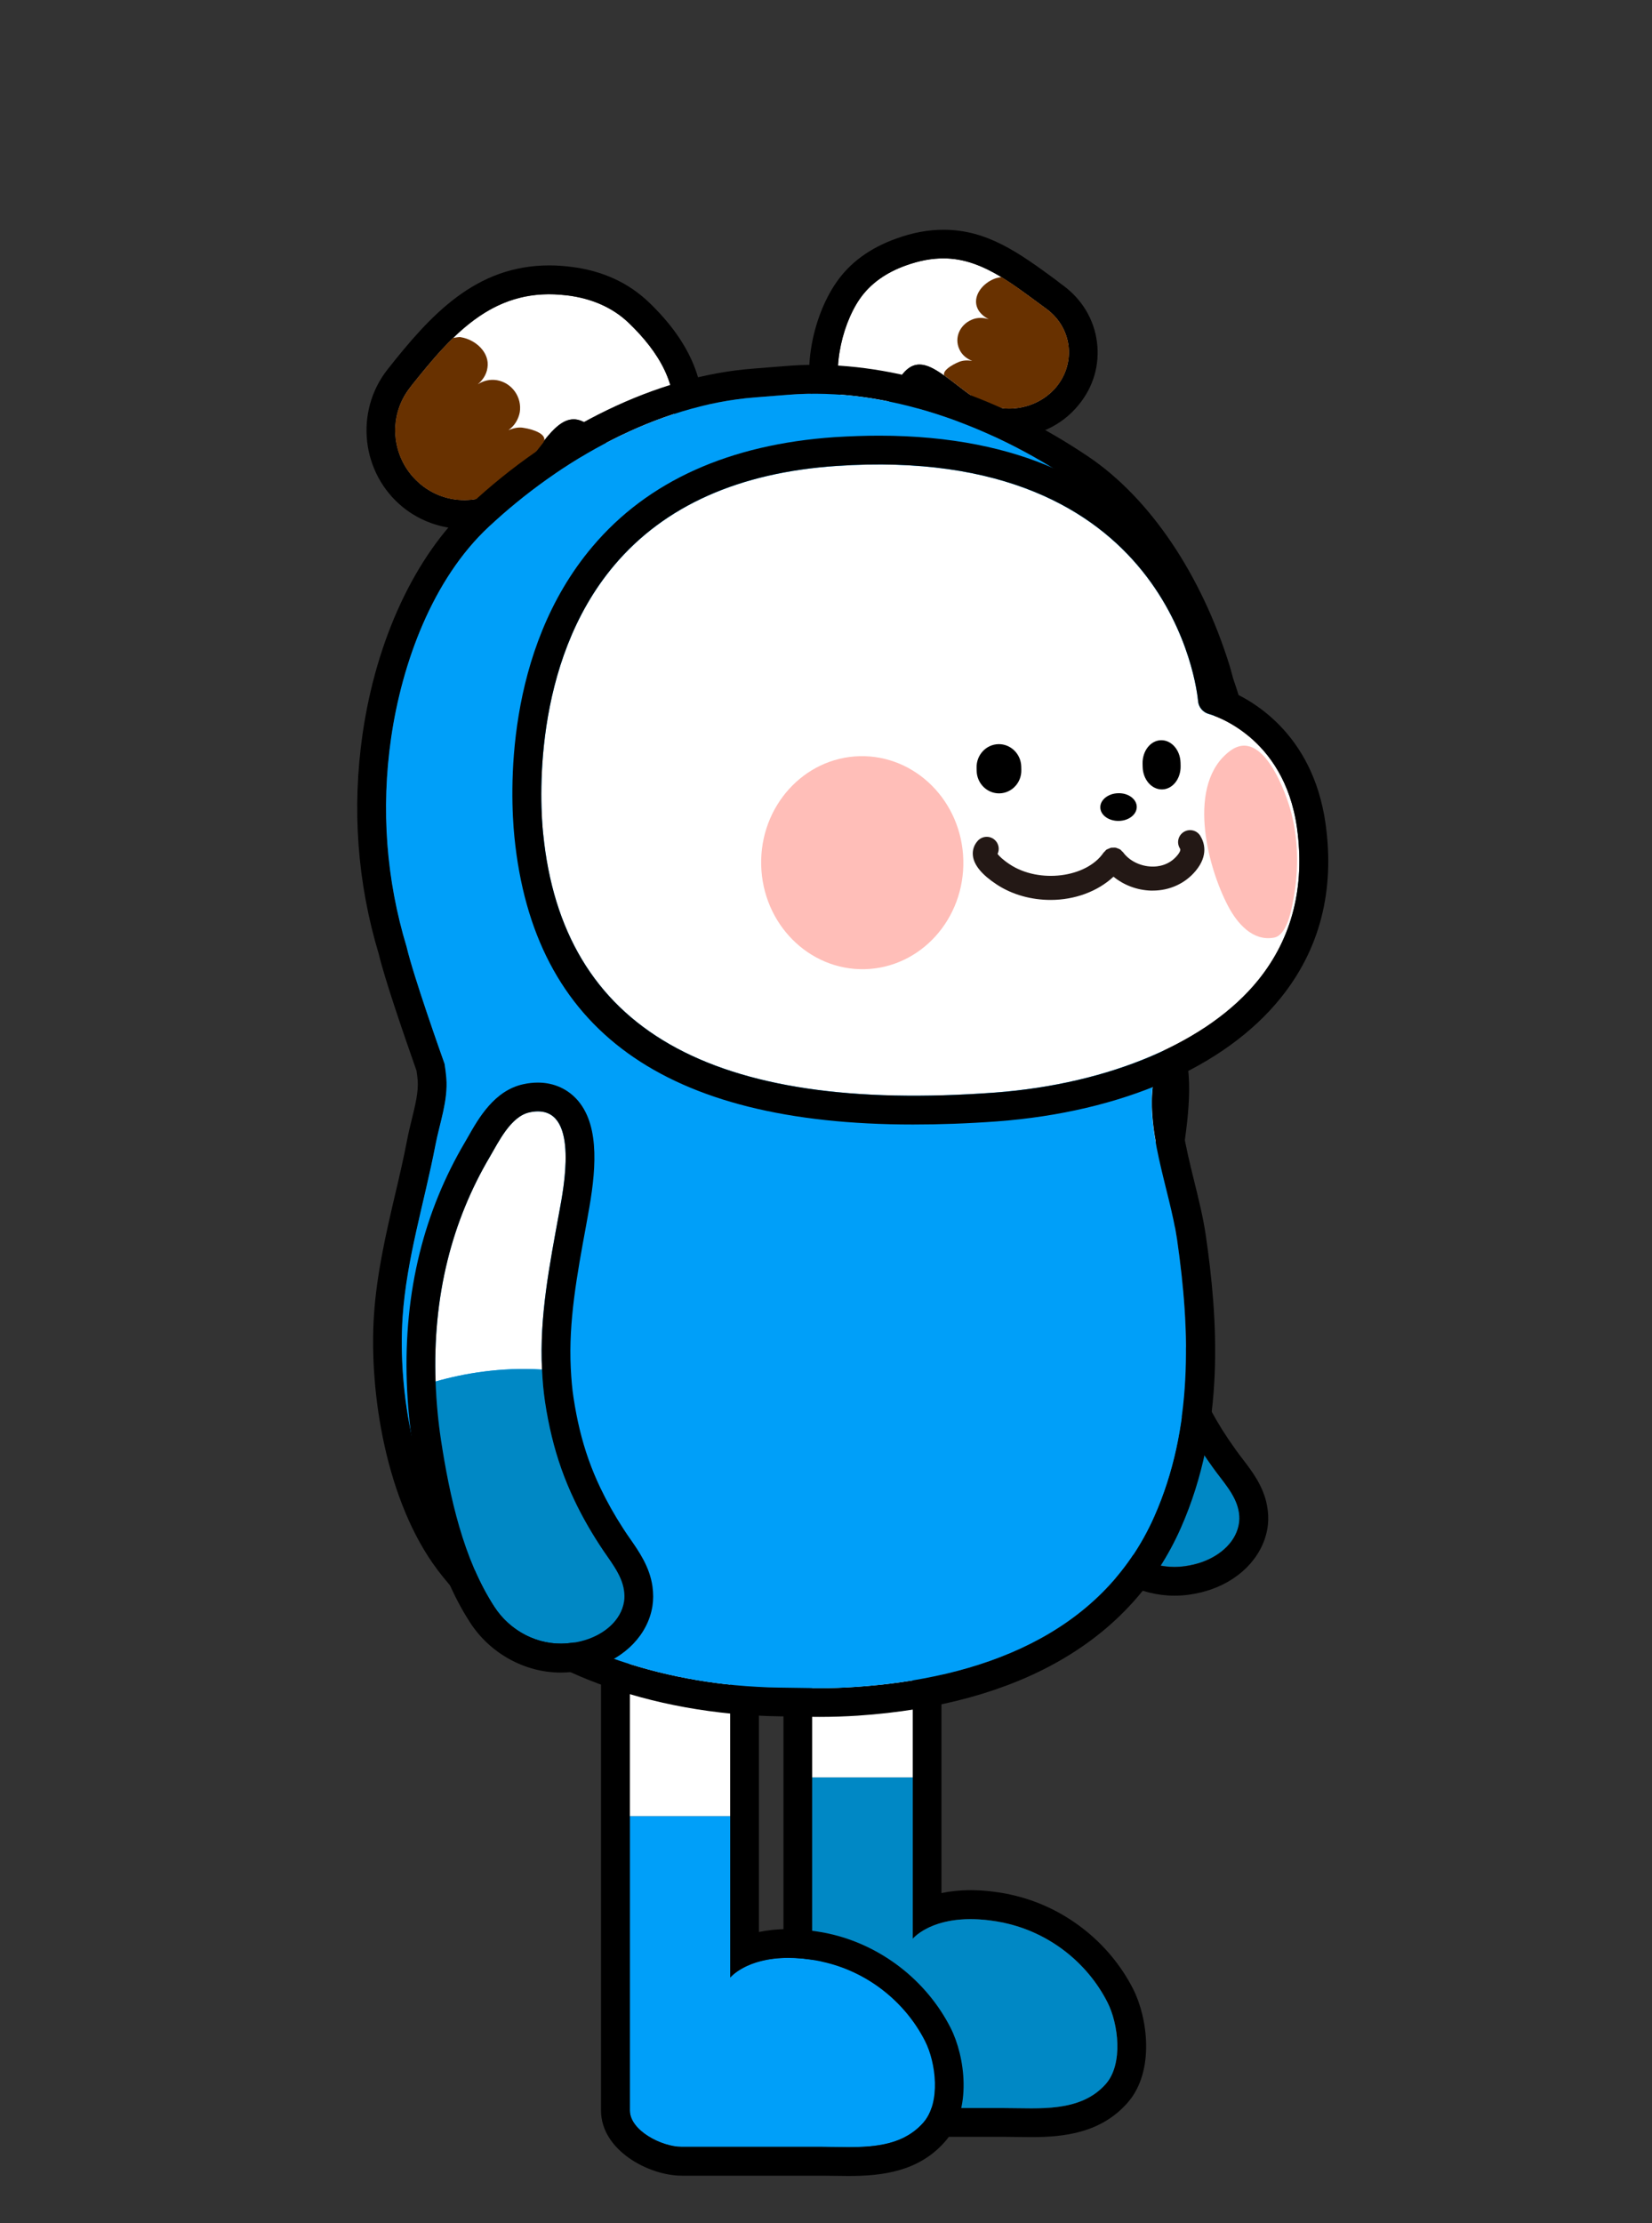 <?xml version="1.0" encoding="utf-8"?>
<!-- Generator: Adobe Illustrator 24.1.1, SVG Export Plug-In . SVG Version: 6.00 Build 0)  -->
<svg version="1.1" id="Layer_1" xmlns="http://www.w3.org/2000/svg" xmlns:xlink="http://www.w3.org/1999/xlink" x="0px" y="0px"
	 viewBox="0 0 226.71 305" style="enable-background:new 0 0 226.71 305;" xml:space="preserve">
<rect x="0" y="0" width="226.71" height="305" fill="#333333" stroke="none"/>
<g>
	<path style="fill:#FFFFFF;" d="M124.29,36.42c-2.59,0.92-4.82,2.42-6.33,4.62c-2.58,3.77-4.06,10.65-2.05,14.89
		c0.7,1.48,2.46,0.44,4.51,0.09c2.43-0.41,1.73-2.64,3.5-4.76c2.54-3.04,5.2,0.07,9.62,3.23c3.56,2.56,8.68,1.92,11.44-1.43
		c2.76-3.35,2.14-8.14-1.39-10.72C136.76,37.35,132.24,33.58,124.29,36.42z"/>
	<path d="M112.35,57.61c0.89,1.91,2.7,3.02,4.83,3.02c1.02,0,1.94-0.23,2.76-0.46c0.36-0.1,0.76-0.2,1.15-0.26
		c3.71-0.62,4.73-3.48,5.23-4.83c0.13-0.3,0.23-0.56,0.33-0.76c0.66,0.39,1.58,1.12,2.3,1.68c0.33,0.26,0.69,0.53,1.05,0.79
		c0.39,0.3,0.82,0.59,1.25,0.92c2.1,1.51,4.6,2.3,7.23,2.3c3.75,0,7.23-1.61,9.53-4.44c2.04-2.47,2.93-5.52,2.53-8.64
		c-0.39-3.09-2.04-5.85-4.63-7.76l-0.49-0.36l-0.49-0.39c-5.06-3.71-9.43-6.9-15.45-6.9c-2.1,0-4.24,0.39-6.51,1.22
		c-3.58,1.28-6.38,3.32-8.25,6.08C111.43,43.61,109.66,51.95,112.35,57.61z M117.97,41.04c1.51-2.2,3.75-3.68,6.31-4.6
		c1.91-0.69,3.58-0.99,5.19-0.99c2.86,0,5.36,1.02,7.95,2.56c1.94,1.18,3.91,2.7,6.15,4.34c3.55,2.56,4.14,7.36,1.41,10.72
		c-1.64,1.97-4.08,2.99-6.51,2.99c-1.74,0-3.48-0.49-4.93-1.58c-1.51-1.08-2.79-2.14-3.98-2.99h-0.03
		c-1.25-0.89-2.33-1.48-3.35-1.48c-0.79,0-1.54,0.36-2.27,1.25c-1.77,2.1-1.05,4.34-3.48,4.77c-1.25,0.2-2.4,0.66-3.25,0.66
		c-0.56,0-0.99-0.16-1.28-0.76C113.9,51.69,115.37,44.82,117.97,41.04z"/>
	<path style="fill:#683100;" d="M129.57,51.49c1.18,0.85,2.47,1.91,3.98,2.99c1.45,1.08,3.19,1.58,4.93,1.58
		c2.43,0,4.86-1.02,6.51-2.99c2.73-3.35,2.14-8.15-1.41-10.72c-2.24-1.64-4.21-3.16-6.15-4.34c-0.3,0.07-0.89,0.07-1.84,0.69
		c-0.03,0-0.03,0-0.03,0.03c-1.22,0.82-2.01,2.27-1.41,3.58c0.3,0.66,0.89,1.15,1.54,1.48c-0.76-0.23-1.58-0.26-2.33,0.07
		c-1.64,0.69-2.43,2.47-1.71,4.04c0.33,0.76,0.99,1.31,1.77,1.61c-0.62-0.1-1.25-0.1-1.87,0.16
		C130.59,50.08,129.34,50.84,129.57,51.49z"/>
</g>
<g>
	<path style="fill:#FFFFFF;" d="M77.89,40.54c3.18,0.4,6.13,1.58,8.46,3.82c3.99,3.84,6.99,8.53,5.95,14.22
		c-0.36,1.98-3.61,3.73-6.02,3.88c-2.86,0.18-2.68-1.91-5.28-3.98c-3.74-2.97-5.83,1.54-9.89,6.59c-3.27,4.09-9.22,4.74-13.29,1.45
		c-4.07-3.29-4.76-9.25-1.53-13.36C62.52,45.23,68.12,39.31,77.89,40.54z"/>
	<path d="M71.48,64.58c1.02-1.25,2.5-3.16,3.03-3.82c0.07-0.1,0.13-0.2,0.16-0.3C73.69,61.64,72.67,63.06,71.48,64.58z"/>
	<path d="M89.1,41.52c-2.83-2.73-6.42-4.38-10.7-4.91c-1.02-0.13-2.04-0.2-3-0.2c-10.14,0-16.3,6.78-22.23,14.29
		c-4.55,5.8-3.59,14.26,2.14,18.9c2.37,1.91,5.37,2.96,8.4,2.96c4.12,0,7.9-1.84,10.47-5.04c0.76-0.92,1.42-1.84,2.07-2.7
		c0.79-1.05,1.81-2.4,2.5-3.1c0.43,0.43,0.76,0.82,1.12,1.32c0.96,1.25,2.57,3.36,6.06,3.36h0.56c3.43-0.23,8.86-2.63,9.68-7.15
		C97.3,53.11,94.93,47.12,89.1,41.52z M92.3,58.58c-0.36,1.98-3.62,3.72-6.03,3.89h-0.33c-2.5,0-2.44-2.01-4.94-3.99
		c-0.82-0.66-1.58-0.96-2.27-0.96c-1.42,0-2.7,1.19-4.05,2.93c-0.03,0.1-0.1,0.2-0.16,0.3c-0.53,0.66-2.01,2.57-3.03,3.82
		c-0.13,0.16-0.26,0.36-0.4,0.49c-0.23,0.3-0.49,0.59-0.76,0.82c-3.36,3.33-8.76,3.69-12.52,0.63c-4.08-3.29-4.78-9.25-1.55-13.34
		c0.07-0.1,0.16-0.2,0.26-0.36c1.91-2.37,3.72-4.58,5.66-6.46c3.75-3.62,7.81-5.99,13.21-5.99c0.79,0,1.61,0.07,2.5,0.16
		c3.16,0.4,6.13,1.58,8.43,3.82C90.32,48.21,93.32,52.88,92.3,58.58z"/>
	<path style="fill:#683100;" d="M74.68,60.46c-0.03,0.1-0.1,0.2-0.16,0.3c-0.53,0.66-2.01,2.57-3.03,3.82
		c-0.13,0.16-0.26,0.36-0.4,0.49c-0.23,0.3-0.49,0.56-0.76,0.82c-3.36,3.33-8.76,3.69-12.52,0.63c-4.08-3.29-4.78-9.25-1.55-13.34
		c0.07-0.1,0.16-0.2,0.26-0.36c1.91-2.37,3.72-4.58,5.66-6.46c0.26-0.03,0.89-0.16,1.05-0.1c2.07,0.33,4.02,2.14,3.66,4.22
		c-0.13,0.92-0.66,1.68-1.32,2.24c0.76-0.49,1.68-0.72,2.63-0.56c2.07,0.36,3.46,2.34,3.13,4.41c-0.2,1.02-0.76,1.88-1.55,2.44
		c0.66-0.26,1.38-0.46,2.14-0.3C73.23,58.91,74.94,59.54,74.68,60.46z"/>
</g>
<g>
	<path d="M120.49,203.61c2.62,0,4.76,2.13,4.76,4.76v35.48v22.13c0,0,2.19-2.7,7.97-2.7c1.27,0,2.71,0.13,4.34,0.45
		c0.06,0.01,0.33,0.08,0.33,0.08c6.04,1.31,11.29,5.37,14.09,10.87c1.52,2.98,2.18,8.45-0.21,11.18c-2.63,3.01-6.51,3.38-10.27,3.38
		c-1.23,0-2.46-0.04-3.62-0.04h-15.86h-3.43c-2.76,0-7.12-2.24-7.12-4.99v-40.36h0v-35.48
		C111.48,205.74,117.87,203.61,120.49,203.61 M120.49,199.66c-2.75,0-12.97,2.18-12.97,8.71v35.48l0,40.36
		c0,5.46,6.56,8.94,11.08,8.94h3.43h15.86c0.55,0,1.12,0.01,1.69,0.02c0.64,0.01,1.28,0.02,1.93,0.02c4.51,0,9.6-0.56,13.25-4.74
		c3.78-4.33,2.71-11.71,0.75-15.57c-3.33-6.55-9.6-11.39-16.78-12.95l-0.33-0.08c-1.86-0.36-3.57-0.54-5.18-0.54
		c-1.51,0-2.84,0.15-4.02,0.4v-15.88v-35.48C129.2,203.57,125.3,199.66,120.49,199.66L120.49,199.66z"/>
	<path style="fill:#FFFFFF;" d="M125.26,208.37v35.47h-13.8v-35.47c0-2.63,6.42-4.74,9.02-4.74
		C123.12,203.63,125.26,205.73,125.26,208.37z"/>
	<path style="fill-rule:evenodd;clip-rule:evenodd;fill:#0088C5;" d="M151.78,285.87c-3.49,3.98-9.19,3.33-13.9,3.33h-19.27
		c-2.77,0-7.15-2.24-7.15-4.97v-40.38h13.8v22.13c0,0,3.26-4.02,12.28-2.24c0.07,0,0.33,0.07,0.33,0.07
		c6.06,1.32,11.3,5.37,14.1,10.87C153.49,277.66,154.15,283.13,151.78,285.87z"/>
</g>
<g>
	<path style="fill:#FFFFFF;" d="M100.2,213.7v35.47H86.43V213.7c0-2.63,6.39-4.78,9.02-4.78C98.06,208.93,100.2,211.07,100.2,213.7z
		"/>
	<path style="fill-rule:evenodd;clip-rule:evenodd;fill:#009FF9;" d="M126.75,291.17c-3.49,4.02-9.19,3.36-13.9,3.36h-19.3
		c-2.73,0-7.11-2.24-7.11-5.01v-40.35h13.77v22.13c0,0,3.26-4.02,12.32-2.27c0.07,0.03,0.33,0.1,0.33,0.1
		c6.03,1.28,11.3,5.37,14.1,10.87C128.46,282.97,129.12,288.43,126.75,291.17z"/>
	<path d="M95.45,208.94c2.62,0,4.76,2.13,4.76,4.75v35.48v22.13c0,0,2.19-2.7,7.97-2.7c1.27,0,2.71,0.13,4.34,0.45
		c0.06,0.01,0.33,0.08,0.33,0.08c6.04,1.31,11.29,5.37,14.09,10.87c1.52,2.98,2.18,8.45-0.21,11.18c-2.63,3.01-6.5,3.38-10.27,3.38
		c-1.24,0-2.46-0.04-3.62-0.04H96.99h-3.43c-2.76,0-7.12-2.24-7.12-4.99v-40.36h0V213.7C86.43,211.07,92.83,208.94,95.45,208.94
		 M95.45,204.99c-2.75,0-12.97,2.18-12.97,8.71v35.48l0,40.36c0,5.46,6.56,8.94,11.08,8.94h3.43h15.86c0.55,0,1.12,0.01,1.69,0.02
		c0.64,0.01,1.28,0.02,1.93,0.02c4.5,0,9.6-0.56,13.24-4.74c3.78-4.33,2.71-11.71,0.75-15.57c-3.33-6.55-9.6-11.39-16.78-12.95
		l-0.28-0.06c-1.91-0.37-3.62-0.55-5.23-0.55c-1.51,0-2.84,0.15-4.02,0.4v-15.88V213.7C104.16,208.89,100.25,204.99,95.45,204.99
		L95.45,204.99z"/>
</g>
<g>
	<path style="fill:#FFFFFF;" d="M157.34,177.51c-0.7-7.25,0.35-14.23,1.36-21.71c0.45-3.31,2.28-15.3-4.73-13.46
		c-2.54,0.67-4.05,4.28-5.16,6.37c-2.41,4.55-4.11,9.4-5.1,14.36c-1.11,5.56-1.33,11.19-0.87,16.77
		C146.55,178.57,151.66,177.42,157.34,177.51z"/>
	<path style="fill:#0088C5;" d="M166.42,201.26c-0.05-0.08-0.11-0.15-0.16-0.23c-1.41-1.97-2.6-3.89-3.64-5.82
		c-1.48-2.76-2.62-5.56-3.51-8.61c-0.44-1.5-0.82-3.07-1.15-4.72c-0.29-1.48-0.48-2.93-0.62-4.38c-5.67-0.09-10.79,1.06-14.51,2.32
		c0.22,2.7,0.59,5.38,1.13,8.03c1.52,7.55,3.79,16.11,8.4,22.5c2.24,3.11,6.14,5.06,10.24,4.5c0.85-0.12,1.67-0.31,2.38-0.57
		c2.58-0.92,4.81-2.88,5.1-5.54c0.06-0.53,0.01-1.03-0.08-1.51C169.56,204.98,167.74,203.13,166.42,201.26z"/>
	<path d="M155.32,142.15c5.4,0,3.79,10.58,3.37,13.65c-1.01,7.48-2.06,14.46-1.36,21.71c0.14,1.45,0.32,2.9,0.62,4.38
		c0.33,1.65,0.71,3.22,1.15,4.72c0.89,3.05,2.03,5.84,3.51,8.61c1.04,1.93,2.22,3.85,3.64,5.82c0.05,0.08,0.11,0.15,0.16,0.23
		c1.32,1.88,3.14,3.73,3.57,5.99c0.09,0.48,0.14,0.98,0.08,1.51c-0.29,2.66-2.53,4.62-5.1,5.54c-0.71,0.25-1.52,0.45-2.38,0.57
		c-0.47,0.06-0.94,0.1-1.41,0.1c-3.57,0-6.84-1.84-8.83-4.59c-4.61-6.39-6.88-14.95-8.4-22.5c-0.53-2.65-0.9-5.33-1.13-8.03
		c-0.46-5.58-0.24-11.22,0.87-16.77c0.99-4.96,2.69-9.81,5.1-14.36c1.11-2.09,2.62-5.7,5.16-6.37
		C154.46,142.21,154.91,142.15,155.32,142.15 M155.32,138.2c-0.76,0-1.55,0.11-2.37,0.32c-3.93,1.04-5.92,4.95-7.23,7.54l-0.41,0.8
		c-2.56,4.83-4.4,10.02-5.49,15.43c-1.13,5.67-1.45,11.68-0.93,17.87c0.24,2.88,0.64,5.74,1.19,8.48c1.49,7.4,3.86,16.82,9.07,24.04
		c2.82,3.9,7.32,6.23,12.03,6.23c0.65,0,1.3-0.04,1.94-0.13c1.1-0.15,2.2-0.41,3.17-0.76c4.33-1.54,7.28-4.93,7.71-8.84
		c0.09-0.85,0.05-1.73-0.13-2.67c-0.5-2.66-2.08-4.71-3.34-6.35c-0.3-0.4-0.61-0.79-0.88-1.18l-0.18-0.25
		c-1.28-1.78-2.38-3.54-3.37-5.39c-1.34-2.51-2.39-5.07-3.2-7.85c-0.4-1.38-0.75-2.82-1.07-4.38c-0.23-1.16-0.41-2.42-0.56-3.98
		c-0.62-6.4,0.25-12.8,1.17-19.57l0.17-1.23l0.04-0.29c0.77-5.64,1.15-11.89-1.94-15.43C159.35,139.05,157.44,138.2,155.32,138.2
		L155.32,138.2z"/>
</g>
<g>
	<path d="M111.78,54.01c12.36,0,25.18,5.03,35.4,11.95c8.73,5.9,14.66,16.55,17.75,26.47c0.19,0.6,0.32,1.19,0.49,1.79
		c0.35,1.02,0.68,2.03,0.97,3.03c3.52,12.06,1.42,22.55-1.93,34.51c-0.73,2.59-5.94,15.28-6.03,15.89
		c-1.5,6.97,2.11,15.48,3.11,22.35c1.85,12.77,2.22,25.96-3.12,38.02c-7.27,16.44-24.19,22.28-41,23.4
		c-1.66,0.11-3.31,0.17-4.97,0.17c-0.36,0-0.73,0-1.09-0.01c-0.08,0-0.16-0.01-0.24-0.01l-4.11-0.06c-2.02-0.03-4.12-0.14-6.13-0.33
		c-13.82-1.33-29.05-6.7-37.68-18.19c-6.25-8.31-8.62-22.08-7.93-32.33c0.54-8,2.99-15.73,4.5-23.57c0.59-3.07,1.74-6.07,1.5-9.19
		c-0.05-0.66-0.15-1.3-0.24-1.95c-0.5-1.41-4.26-12-5.21-16.05c-2.8-9.22-3.55-18.88-2.13-28.66c1.49-10.28,5.67-21.73,13.36-28.94
		c9.88-9.25,23.18-16.76,36.62-17.79c0,0,0.1-0.01,0.24-0.02l4.32-0.34C109.39,54.05,110.58,54.01,111.78,54.01 M111.78,50.05
		c-1.31,0-2.62,0.05-3.89,0.16l-4.3,0.34l-0.33,0.03c-13,1-27.22,7.87-38.93,18.84c-7.39,6.92-12.69,18.31-14.57,31.25
		c-1.48,10.25-0.73,20.43,2.23,30.25c0.81,3.38,3.25,10.52,5.17,15.97c0.07,0.46,0.12,0.88,0.16,1.3c0.12,1.58-0.32,3.38-0.79,5.29
		c-0.23,0.95-0.47,1.9-0.65,2.86c-0.48,2.51-1.08,5.09-1.67,7.59c-1.24,5.3-2.51,10.79-2.89,16.47c-0.71,10.68,1.7,25.64,8.72,34.97
		c8.17,10.86,22.91,18.06,40.47,19.74c2.06,0.2,4.29,0.32,6.46,0.35l4.11,0.06l0.22,0.01l1.16,0.01c1.75,0,3.51-0.06,5.24-0.17
		c22.22-1.49,37.56-10.39,44.35-25.75c6.17-13.95,5.07-28.8,3.42-40.18c-0.35-2.38-0.97-4.89-1.57-7.33
		c-1.17-4.75-2.39-9.66-1.61-13.5c0.23-0.65,1.14-2.98,1.96-5.05c2.09-5.29,3.6-9.16,4.04-10.74c3.26-11.63,5.86-23.19,1.92-36.68
		c-0.3-1.02-0.63-2.06-0.99-3.09l-0.15-0.56c-0.11-0.41-0.22-0.82-0.35-1.24c-3.89-12.49-10.93-22.9-19.31-28.57
		C137.35,54.54,123.99,50.05,111.78,50.05L111.78,50.05z"/>
	<path style="fill:#009FF9;" d="M164.46,131.76c3.35-11.96,5.45-22.45,1.93-34.51c-0.29-1.01-0.62-2.02-0.97-3.03
		c-0.17-0.6-0.3-1.19-0.49-1.79c-3.09-9.92-9.02-20.57-17.75-26.47c-11.21-7.58-25.53-12.9-38.97-11.8l-4.32,0.34
		c-0.15,0.01-0.24,0.02-0.24,0.02c-13.44,1.03-26.74,8.54-36.62,17.79c-7.69,7.2-11.87,18.66-13.36,28.94
		c-1.41,9.77-0.66,19.44,2.13,28.66c0.95,4.05,4.71,14.64,5.21,16.05c0.1,0.65,0.19,1.3,0.24,1.95c0.24,3.12-0.91,6.12-1.5,9.19
		c-1.51,7.84-3.96,15.57-4.5,23.57c-0.69,10.25,1.69,24.02,7.93,32.33c8.64,11.49,23.86,16.86,37.68,18.19
		c2.01,0.19,4.11,0.3,6.13,0.33l4.11,0.06c0.08,0,0.16,0.01,0.24,0.01c2.02,0.03,4.04-0.02,6.06-0.16c16.81-1.13,33.73-6.97,41-23.4
		c5.33-12.06,4.97-25.25,3.12-38.02c-1-6.87-4.61-15.38-3.11-22.35C158.51,147.04,163.73,134.35,164.46,131.76z"/>
</g>
<path style="fill:#009FF8;" d="M108.21,54.15c0,0-0.1,0.01-0.24,0.02L108.21,54.15z"/>
<g>
	<path style="fill-rule:evenodd;clip-rule:evenodd;fill:#FFFFFF;" d="M172.69,134.43c-6.85,8.5-20.35,14.26-36.13,15.45
		c-39.09,2.9-59.35-8.73-62.02-35.5c-0.4-3.75-1.68-23.32,9.78-36.85c6.88-8.14,17.13-12.71,30.5-13.6
		c45.88-3.1,49.47,30.83,49.6,32.28c0.07,0.82,0.66,1.52,1.48,1.75c0.4,0.1,10.31,2.93,12.09,15.61
		C179.11,121.65,177.33,128.67,172.69,134.43z"/>
	<path d="M181.91,112.99c-1.78-12.58-10.37-17.13-13.7-18.44c-1.02-6.55-7.84-34.78-47.56-34.78c-1.94,0-3.98,0.07-6.09,0.2
		c-14.46,0.99-25.66,6.03-33.23,14.99c-12.19,14.39-11.3,34.12-10.74,39.82c2.63,26.51,20.58,39.49,54.7,39.49
		c3.66,0,7.51-0.13,11.56-0.43c17.09-1.28,31.26-7.44,38.9-16.93C181.12,130.25,183.2,122.21,181.91,112.99z M74.54,114.37
		c-0.4-3.75-1.68-23.32,9.78-36.85c6.88-8.14,17.13-12.71,30.5-13.6c45.88-3.1,49.47,30.83,49.6,32.28
		c0.07,0.82,0.66,1.52,1.48,1.75c0.4,0.1,10.31,2.93,12.09,15.61c1.12,8.1-0.66,15.12-5.3,20.88c-6.85,8.5-20.35,14.26-36.13,15.45
		C97.47,152.78,77.21,141.15,74.54,114.37z"/>
	<path style="fill-rule:evenodd;clip-rule:evenodd;fill:#FFBEB8;" d="M132.2,118.01c0.19,8.07-5.86,14.76-13.52,14.95
		c-7.66,0.18-14.03-6.21-14.22-14.28c-0.19-8.06,5.86-14.75,13.52-14.94C125.64,103.56,132.01,109.95,132.2,118.01"/>
	<path style="fill-rule:evenodd;clip-rule:evenodd;fill:#FFBEB8;" d="M177.24,111.63c-0.69-2.74-3.94-11.92-8.41-8.63
		c-6.03,4.45-3.24,15.76-0.25,21.39c1.18,2.21,3.3,4.8,6.27,4.24c1.68-0.31,2.3-3.49,2.52-4.58
		C178.21,119.97,178.26,115.68,177.24,111.63z"/>
</g>
<g>
	<path style="fill-rule:evenodd;clip-rule:evenodd;" d="M156,110.66c0.03,1.05-1.06,1.93-2.45,1.96c-1.39,0.03-2.53-0.79-2.55-1.84
		c-0.03-1.04,1.07-1.93,2.46-1.96C154.84,108.78,155.97,109.62,156,110.66"/>
	<path style="fill-rule:evenodd;clip-rule:evenodd;" d="M159.49,108.3L159.49,108.3c-1.44,0.03-2.64-1.35-2.68-3.09l-0.01-0.44
		c-0.04-1.74,1.09-3.19,2.53-3.22c1.44-0.03,2.64,1.35,2.68,3.09l0.01,0.44C162.06,106.83,160.93,108.27,159.49,108.3"/>
	<path style="fill-rule:evenodd;clip-rule:evenodd;" d="M137.17,108.84L137.17,108.84c-1.69,0.04-3.1-1.34-3.14-3.08l-0.01-0.44
		c-0.04-1.74,1.3-3.19,2.99-3.23c1.69-0.04,3.1,1.34,3.14,3.08l0.01,0.44C140.21,107.36,138.86,108.8,137.17,108.84"/>
	<path style="fill:#231815;" d="M164.72,114.67c-0.47-0.78-1.49-1.01-2.26-0.54c-0.78,0.48-1.02,1.49-0.54,2.26
		c0.06,0.1,0.19,0.31-0.37,0.98c-1.15,1.38-2.71,1.55-3.53,1.51c-1.56-0.05-3.05-0.8-3.89-1.95c-0.06-0.08-0.14-0.12-0.2-0.19
		c-0.07-0.07-0.12-0.15-0.2-0.2c-0.01-0.01-0.03-0.01-0.04-0.02c-0.11-0.07-0.24-0.11-0.36-0.15c-0.08-0.03-0.15-0.07-0.23-0.08
		c-0.12-0.02-0.25-0.01-0.37,0c-0.09,0-0.17-0.01-0.26,0.01c-0.1,0.02-0.2,0.08-0.3,0.12c-0.1,0.04-0.2,0.07-0.29,0.13
		c-0.01,0.01-0.03,0.01-0.05,0.02c-0.08,0.06-0.13,0.14-0.2,0.22c-0.06,0.07-0.14,0.11-0.19,0.19c-2.35,3.44-8.83,4.26-12.85,1.61
		c-0.93-0.61-1.47-1.14-1.69-1.44c0.3-0.64,0.17-1.42-0.38-1.92c-0.67-0.61-1.71-0.56-2.33,0.11c-0.53,0.58-0.77,1.32-0.67,2.09
		c0.16,1.28,1.26,2.6,3.26,3.91c2.19,1.44,4.82,2.12,7.41,2.12c3.28,0,6.44-1.15,8.62-3.19c1.4,1.15,3.2,1.84,5.1,1.91
		c0.09,0,0.19,0,0.28,0c2.32,0,4.45-0.97,5.89-2.7C165.88,117.32,165.26,115.54,164.72,114.67z"/>
</g>
<g>
	<path style="fill:#FFFFFF;" d="M74.38,187.89c-0.36-7.28,1.01-14.2,2.37-21.62c0.6-3.28,3-15.18-4.1-13.67
		c-2.57,0.55-4.25,4.08-5.45,6.12c-2.62,4.43-4.55,9.2-5.77,14.1c-1.37,5.5-1.86,11.12-1.66,16.71
		C63.55,188.44,68.71,187.53,74.38,187.89z"/>
	<path style="fill:#0088C5;" d="M82.33,212.04c-0.05-0.08-0.1-0.15-0.15-0.23c-1.32-2.04-2.41-4.01-3.36-5.99
		c-1.35-2.83-2.36-5.68-3.11-8.76c-0.37-1.52-0.67-3.1-0.93-4.77c-0.22-1.49-0.34-2.95-0.41-4.4c-5.66-0.36-10.82,0.55-14.6,1.64
		c0.1,2.7,0.34,5.4,0.75,8.07c1.16,7.62,3.03,16.27,7.34,22.87c2.1,3.21,5.89,5.34,10.01,4.97c0.86-0.08,1.68-0.23,2.4-0.45
		c2.62-0.8,4.94-2.66,5.36-5.3c0.08-0.52,0.06-1.02-0.01-1.51C85.3,215.91,83.56,213.98,82.33,212.04z"/>
	<path d="M73.82,152.47c5.65,0,3.5,10.71,2.93,13.8c-1.36,7.43-2.73,14.35-2.37,21.62c0.07,1.45,0.19,2.91,0.41,4.4
		c0.25,1.66,0.56,3.25,0.93,4.77c0.75,3.09,1.76,5.93,3.11,8.76c0.94,1.98,2.04,3.95,3.36,5.99c0.05,0.08,0.1,0.16,0.15,0.23
		c1.23,1.94,2.97,3.87,3.29,6.15c0.07,0.49,0.09,0.99,0.01,1.51c-0.42,2.64-2.74,4.5-5.36,5.3c-0.72,0.22-1.54,0.38-2.4,0.45
		c-0.31,0.03-0.62,0.04-0.92,0.04c-3.76,0-7.15-2.04-9.09-5.01c-4.31-6.6-6.17-15.26-7.34-22.87c-0.41-2.67-0.65-5.37-0.75-8.07
		c-0.2-5.59,0.29-11.22,1.66-16.71c1.22-4.9,3.15-9.67,5.77-14.1c1.2-2.04,2.88-5.57,5.45-6.12
		C73.08,152.51,73.46,152.47,73.82,152.47 M73.82,148.52c-0.64,0-1.31,0.07-1.99,0.22c-3.98,0.85-6.15,4.67-7.58,7.19l-0.45,0.78
		c-2.78,4.71-4.87,9.8-6.2,15.16c-1.4,5.61-1.99,11.6-1.77,17.81c0.1,2.89,0.37,5.76,0.79,8.53c1.14,7.46,3.07,16.98,7.93,24.44
		c2.74,4.2,7.49,6.81,12.4,6.81c0.42,0,0.85-0.02,1.28-0.06c1.11-0.1,2.22-0.31,3.2-0.61c4.4-1.34,7.5-4.58,8.11-8.47
		c0.13-0.85,0.13-1.72,0-2.68c-0.38-2.69-1.86-4.8-3.04-6.5c-0.29-0.41-0.57-0.81-0.83-1.22l-0.17-0.26
		c-1.19-1.84-2.21-3.65-3.11-5.54c-1.23-2.57-2.15-5.18-2.83-7.99c-0.34-1.4-0.62-2.85-0.86-4.43c-0.18-1.17-0.29-2.44-0.37-4
		c-0.32-6.42,0.85-12.77,2.09-19.5l0.22-1.22l0.05-0.29c1.05-5.68,1.72-11.98-1.32-15.63C78,149.42,76.03,148.52,73.82,148.52
		L73.82,148.52z"/>
</g>
</svg>
